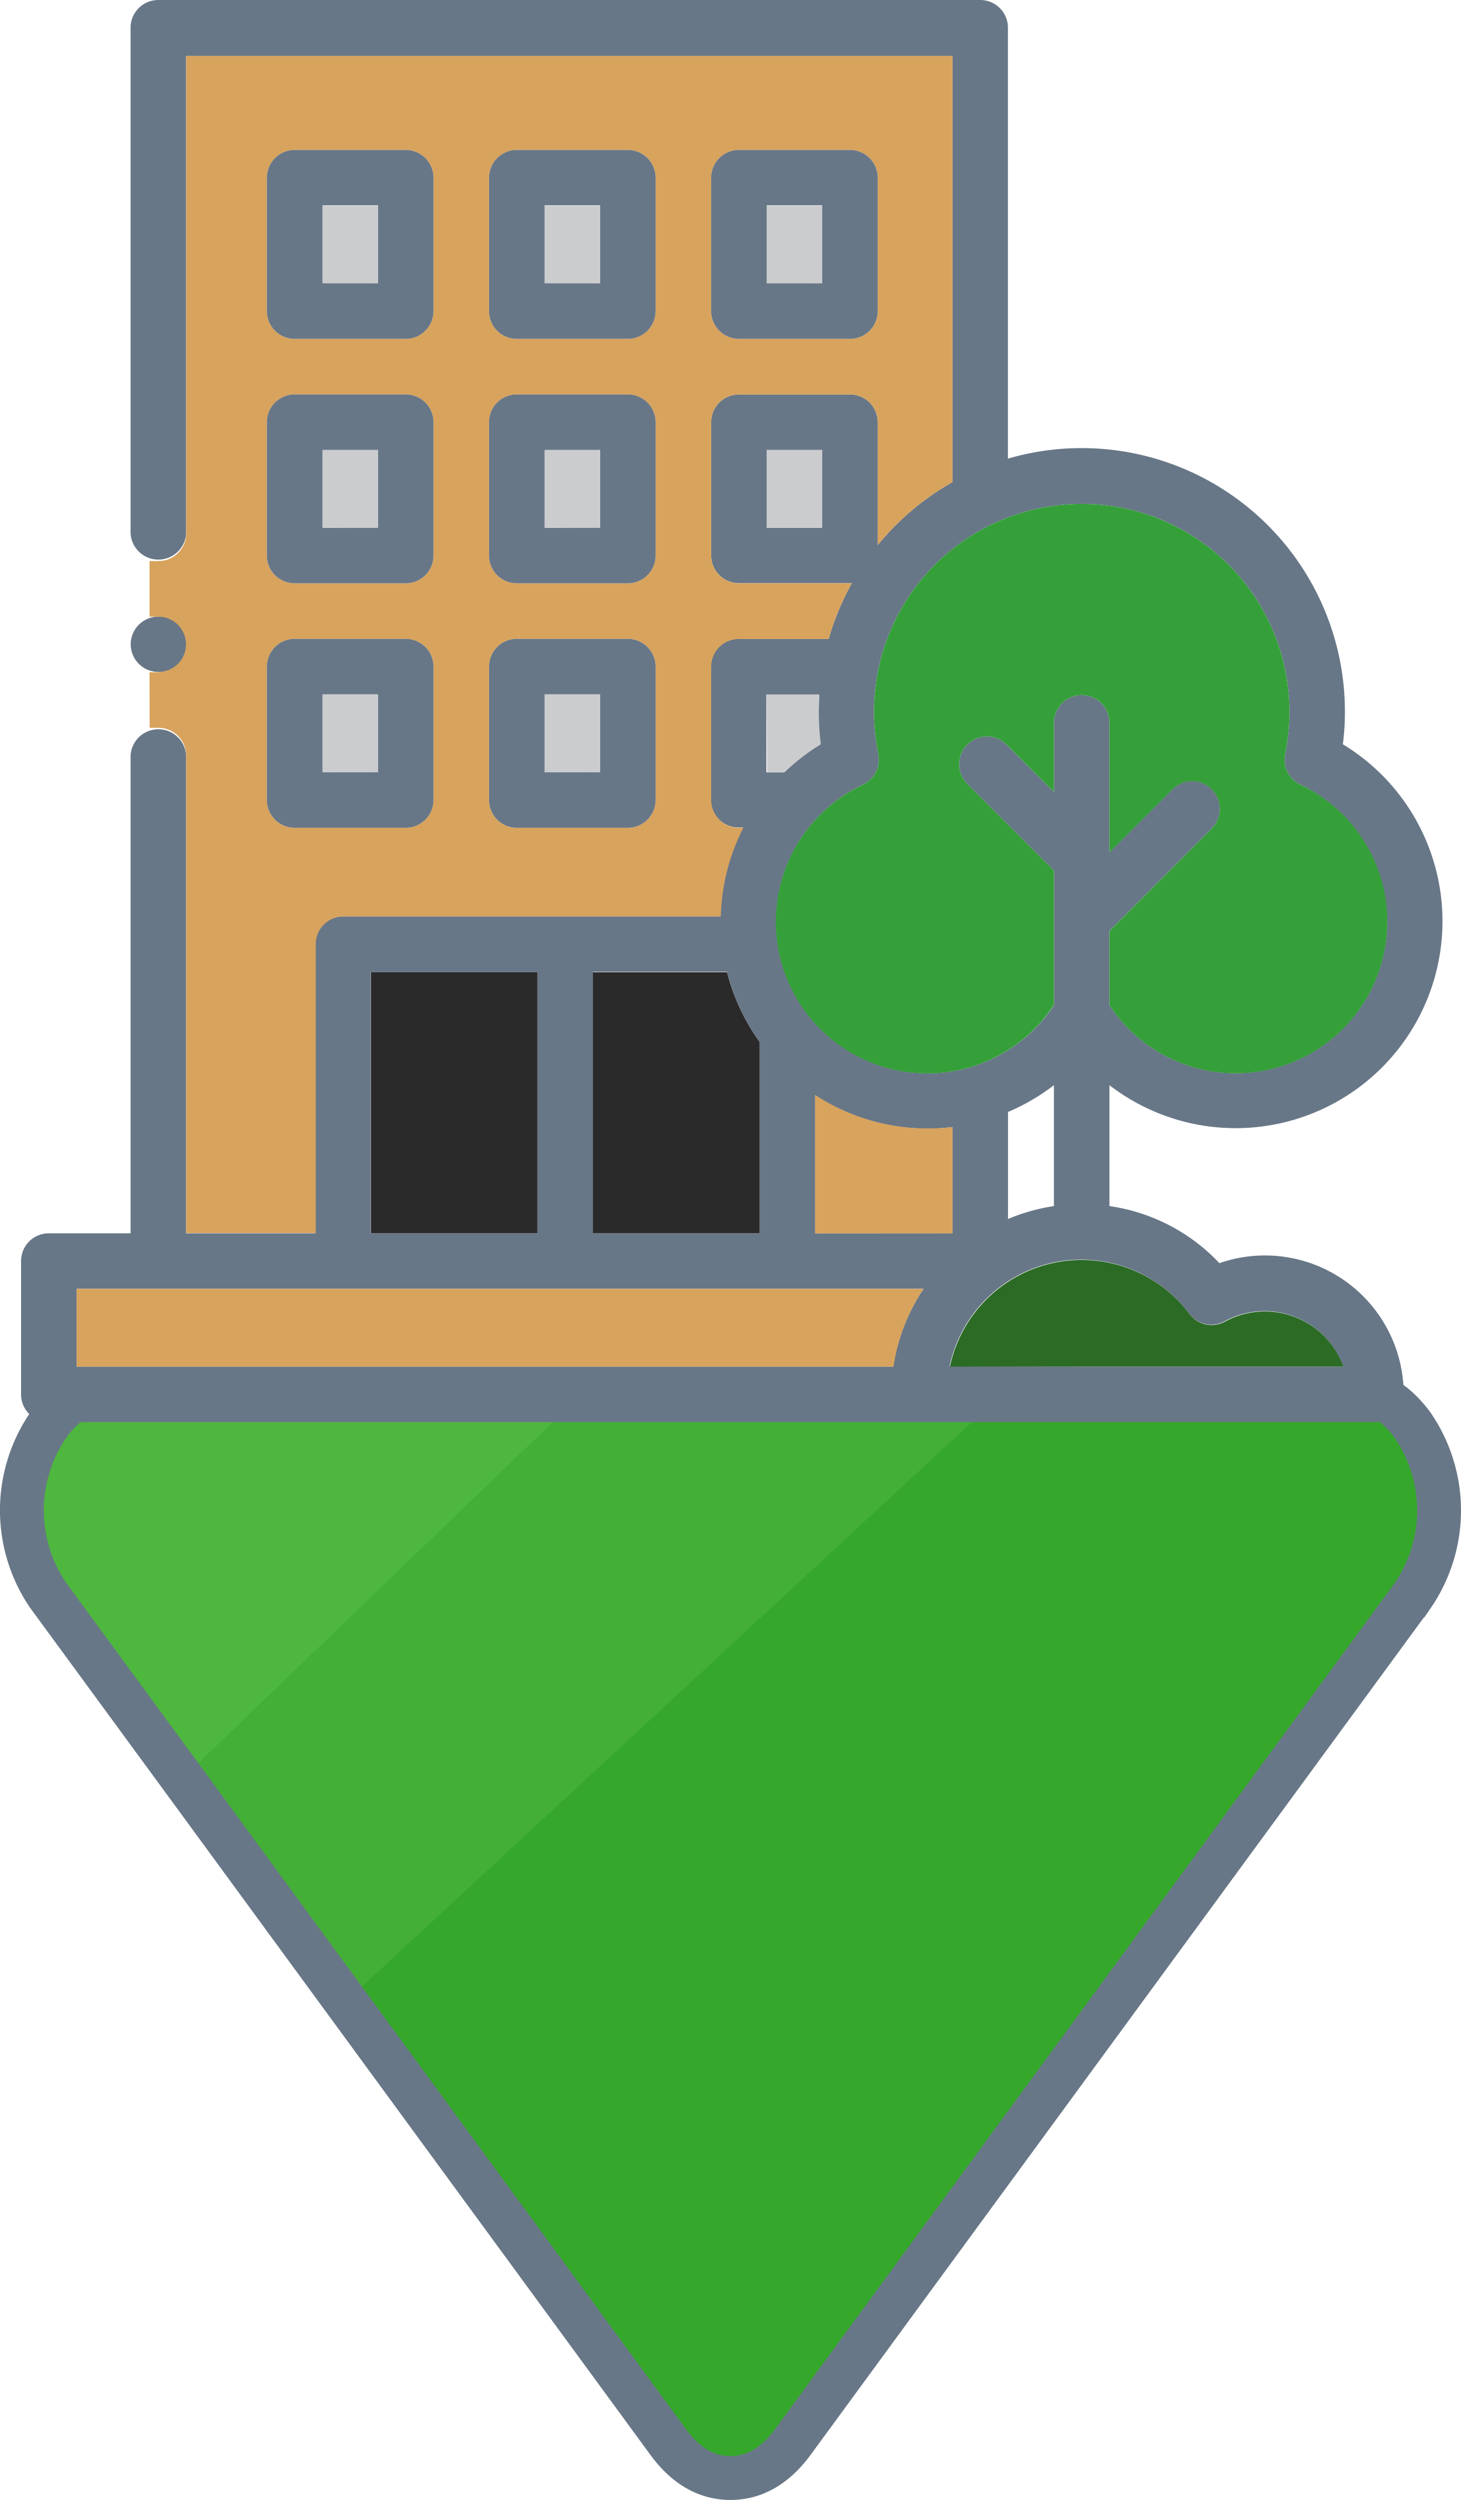 <svg id="Layer_1" data-name="Layer 1" xmlns="http://www.w3.org/2000/svg" viewBox="0 0 166.49 284.76"><defs><style>.cls-1{fill:#35a82c;}.cls-2{fill:#43af37;stroke:#43af37;}.cls-11,.cls-2,.cls-4{stroke-miterlimit:10;}.cls-11,.cls-2{stroke-width:2px;}.cls-3{fill:#4eb73e;}.cls-11,.cls-4{fill:none;}.cls-4{stroke:#687787;stroke-width:5px;}.cls-5{fill:#687787;}.cls-6{fill:#35a03a;}.cls-7{fill:#2c6b26;}.cls-8{fill:#d8a35d;}.cls-9{fill:#caccce;}.cls-10{fill:#2a2a2b;}.cls-11{stroke:#d8a35d;}</style></defs><title>officeG</title><path class="cls-1" d="M166.2,169a17.15,17.15,0,0,1,0,19.38L95.55,284.77c-2,2.72-4.37,4.09-7.1,4.09s-5.09-1.37-7.07-4.09L44,233.77,118.38,165v-.17h40.77Q163.2,164.87,166.2,169Z" transform="translate(-5.21 -6.62)"/><polygon class="cls-2" points="113.12 158.25 113.12 158.43 38.8 227.17 20.79 202.59 20.82 202.58 66.88 158.25 113.12 158.25"/><path class="cls-3" d="M72.09,164.87,26,209.19h0L10.7,188.34a17.18,17.18,0,0,1,0-19.38q3-4.1,7.1-4.09Z" transform="translate(-5.21 -6.62)"/><path class="cls-4" d="M72.09,164.87H17.8c-2.73,0-5.11,1.36-7.1,4.09a17.18,17.18,0,0,0,0,19.38L26,209.21l18,24.58,37.36,51c2,2.72,4.36,4.09,7.09,4.09s5.09-1.37,7.1-4.09l70.65-96.43a17.15,17.15,0,0,0,0-19.38q-3-4.09-7.1-4.09h-87Z" transform="translate(-5.21 -6.62)"/><path class="cls-5" d="M158.24,91.4a23.57,23.57,0,1,1-26.6,38.83V144a21.37,21.37,0,0,1,12.53,6.5,15.81,15.81,0,0,1,21,14.94,3.17,3.17,0,0,1-3.17,3.17H10.77a3.16,3.16,0,0,1-3.16-3.17V150.27a3.16,3.16,0,0,1,3.16-3.17h9.32V92.68a3.17,3.17,0,0,1,6.33,0V147.1H41.15V114.2A3.16,3.16,0,0,1,44.31,111h43a23.45,23.45,0,0,1,2.57-10.12h-.51a3.17,3.17,0,0,1-3.16-3.17V82.56a3.17,3.17,0,0,1,3.16-3.17H99.64a30,30,0,0,1,2.64-6.34H89.41a3.16,3.16,0,0,1-3.16-3.16V54.71a3.16,3.16,0,0,1,3.16-3.16h12.66a3.15,3.15,0,0,1,3.16,3.16v14a30.21,30.21,0,0,1,8.52-7.18V13H26.42V67.37a3.17,3.17,0,0,1-6.33,0V9.78a3.16,3.16,0,0,1,3.16-3.16h93.66a3.15,3.15,0,0,1,3.16,3.16V58.86a30,30,0,0,1,38.4,28.8A29.22,29.22,0,0,1,158.24,91.4Zm5,20.17A17.35,17.35,0,0,0,153.4,96a3.15,3.15,0,0,1-1.74-3.5,24.15,24.15,0,0,0,.49-4.81,23.67,23.67,0,0,0-47.34,0,23.44,23.44,0,0,0,.49,4.81,3.17,3.17,0,0,1-1.75,3.5,17.26,17.26,0,1,0,21.76,25.13V105.78l-9.87-9.87a3.16,3.16,0,0,1,4.47-4.48l5.4,5.4V89.14a3.17,3.17,0,1,1,6.33,0v14.55l7.18-7.18A3.16,3.16,0,1,1,143.3,101l-11.66,11.66v8.46a17.25,17.25,0,0,0,31.64-9.53Zm-34.8,50.72h29.83a9.51,9.51,0,0,0-13.51-5.17,3.16,3.16,0,0,1-4.05-.87,15.34,15.34,0,0,0-27.29,6ZM125.31,144V130.23a23.84,23.84,0,0,1-5.23,3.05v12.19A21.78,21.78,0,0,1,125.31,144Zm-11.56,3.09V135a24.13,24.13,0,0,1-2.82.18,23.47,23.47,0,0,1-12.83-3.81V147.1Zm-3.3,6.33H13.94v8.86H107A21.56,21.56,0,0,1,110.45,153.43ZM98.91,66.74V57.88H92.58v8.86Zm-.37,19h-6v8.86h2a23.69,23.69,0,0,1,4.12-3.18,31.16,31.16,0,0,1-.23-3.74C98.48,87,98.5,86.36,98.54,85.72ZM91.77,147.1V125.31a23.65,23.65,0,0,1-3.71-8H72.79V147.1Zm-25.31,0V117.36h-19V147.1Z" transform="translate(-5.21 -6.62)"/><path class="cls-6" d="M153.4,96a17.26,17.26,0,1,1-21.76,25.13v-8.46L143.3,101a3.16,3.16,0,1,0-4.48-4.47l-7.18,7.18V89.14a3.17,3.17,0,1,0-6.33,0v7.69l-5.4-5.4a3.16,3.16,0,0,0-4.47,4.48l9.87,9.87V121.1A17.26,17.26,0,1,1,103.55,96a3.17,3.17,0,0,0,1.75-3.5,23.44,23.44,0,0,1-.49-4.81,23.67,23.67,0,0,1,47.34,0,24.15,24.15,0,0,1-.49,4.81A3.15,3.15,0,0,0,153.4,96Z" transform="translate(-5.21 -6.62)"/><path class="cls-7" d="M158.31,162.29H113.46a15.34,15.34,0,0,1,27.29-6,3.16,3.16,0,0,0,4.05.87,9.51,9.51,0,0,1,13.51,5.17Z" transform="translate(-5.21 -6.62)"/><path class="cls-8" d="M113.75,135V147.1H98.1V131.35a23.47,23.47,0,0,0,12.83,3.81A24.13,24.13,0,0,0,113.75,135Z" transform="translate(-5.21 -6.62)"/><path class="cls-8" d="M113.75,13V61.53a30.21,30.21,0,0,0-8.52,7.18v-14a3.15,3.15,0,0,0-3.16-3.16H89.41a3.16,3.16,0,0,0-3.16,3.16V69.9a3.16,3.16,0,0,0,3.16,3.16h12.87a30,30,0,0,0-2.64,6.34H89.41a3.17,3.17,0,0,0-3.16,3.17V97.74a3.17,3.17,0,0,0,3.16,3.17h.51A23.45,23.45,0,0,0,87.35,111h-43a3.16,3.16,0,0,0-3.16,3.17v32.9H26.42V92.68a3.16,3.16,0,0,0-3.16-3.16V83.19a3.17,3.17,0,0,0,0-6.33V70.53a3.16,3.16,0,0,0,3.17-3.16V13Zm-8.52,29.11V26.87a3.16,3.16,0,0,0-3.16-3.17H89.41a3.17,3.17,0,0,0-3.16,3.17V42.06a3.17,3.17,0,0,0,3.16,3.16h12.66A3.16,3.16,0,0,0,105.23,42.06ZM79.92,97.74V82.56a3.17,3.17,0,0,0-3.16-3.17H64.1a3.16,3.16,0,0,0-3.16,3.17V97.74a3.16,3.16,0,0,0,3.16,3.17H76.76A3.17,3.17,0,0,0,79.92,97.74Zm0-27.84V54.71a3.16,3.16,0,0,0-3.16-3.16H64.1a3.15,3.15,0,0,0-3.16,3.16V69.9a3.15,3.15,0,0,0,3.16,3.16H76.76A3.16,3.16,0,0,0,79.92,69.9Zm0-27.84V26.87a3.17,3.17,0,0,0-3.16-3.17H64.1a3.16,3.16,0,0,0-3.16,3.17V42.06a3.16,3.16,0,0,0,3.16,3.16H76.76A3.17,3.17,0,0,0,79.92,42.06ZM54.61,97.74V82.56a3.17,3.17,0,0,0-3.16-3.17H38.79a3.17,3.17,0,0,0-3.17,3.17V97.74a3.17,3.17,0,0,0,3.17,3.17H51.45A3.17,3.17,0,0,0,54.61,97.74Zm0-27.84V54.71a3.16,3.16,0,0,0-3.16-3.16H38.79a3.16,3.16,0,0,0-3.17,3.16V69.9a3.16,3.16,0,0,0,3.17,3.16H51.45A3.16,3.16,0,0,0,54.61,69.9Zm0-27.84V26.87a3.17,3.17,0,0,0-3.16-3.17H38.79a3.17,3.17,0,0,0-3.17,3.17V42.06a3.17,3.17,0,0,0,3.17,3.16H51.45A3.17,3.17,0,0,0,54.61,42.06Z" transform="translate(-5.21 -6.62)"/><path class="cls-8" d="M13.94,153.43h96.51a21.56,21.56,0,0,0-3.42,8.86H13.94Z" transform="translate(-5.21 -6.62)"/><path class="cls-5" d="M105.23,26.87V42.06a3.16,3.16,0,0,1-3.16,3.16H89.41a3.17,3.17,0,0,1-3.16-3.16V26.87a3.17,3.17,0,0,1,3.16-3.17h12.66A3.16,3.16,0,0,1,105.23,26.87Zm-6.32,12V30H92.58v8.86Z" transform="translate(-5.21 -6.62)"/><rect class="cls-9" x="87.37" y="51.26" width="6.33" height="8.86"/><rect class="cls-9" x="87.37" y="23.41" width="6.33" height="8.86"/><path class="cls-9" d="M92.58,85.72h6c0,.64-.06,1.29-.06,1.94a31.16,31.16,0,0,0,.23,3.74,23.69,23.69,0,0,0-4.12,3.18h-2Z" transform="translate(-5.21 -6.62)"/><path class="cls-10" d="M91.77,125.31V147.1h-19V117.36H88.06A23.65,23.65,0,0,0,91.77,125.31Z" transform="translate(-5.21 -6.62)"/><path class="cls-5" d="M79.92,82.56V97.74a3.17,3.17,0,0,1-3.16,3.17H64.1a3.16,3.16,0,0,1-3.16-3.17V82.56a3.16,3.16,0,0,1,3.16-3.17H76.76A3.17,3.17,0,0,1,79.92,82.56Zm-6.33,12V85.72H67.27v8.86Z" transform="translate(-5.21 -6.62)"/><path class="cls-5" d="M79.92,54.71V69.9a3.16,3.16,0,0,1-3.16,3.16H64.1a3.15,3.15,0,0,1-3.16-3.16V54.71a3.15,3.15,0,0,1,3.16-3.16H76.76A3.16,3.16,0,0,1,79.92,54.71Zm-6.33,12V57.88H67.27v8.86Z" transform="translate(-5.21 -6.62)"/><path class="cls-5" d="M79.92,26.87V42.06a3.17,3.17,0,0,1-3.16,3.16H64.1a3.16,3.16,0,0,1-3.16-3.16V26.87A3.16,3.16,0,0,1,64.1,23.7H76.76A3.17,3.17,0,0,1,79.92,26.87Zm-6.33,12V30H67.27v8.86Z" transform="translate(-5.21 -6.62)"/><rect class="cls-9" x="62.06" y="79.1" width="6.32" height="8.86"/><rect class="cls-9" x="62.06" y="51.26" width="6.32" height="8.86"/><rect class="cls-9" x="62.06" y="23.41" width="6.32" height="8.86"/><rect class="cls-10" x="42.27" y="110.74" width="18.98" height="29.74"/><path class="cls-5" d="M54.61,82.56V97.74a3.17,3.17,0,0,1-3.16,3.17H38.79a3.17,3.17,0,0,1-3.17-3.17V82.56a3.17,3.17,0,0,1,3.17-3.17H51.45A3.17,3.17,0,0,1,54.61,82.56Zm-6.33,12V85.72H42v8.86Z" transform="translate(-5.21 -6.62)"/><path class="cls-5" d="M54.61,54.71V69.9a3.16,3.16,0,0,1-3.16,3.16H38.79a3.16,3.16,0,0,1-3.17-3.16V54.71a3.16,3.16,0,0,1,3.17-3.16H51.45A3.16,3.16,0,0,1,54.61,54.71Zm-6.33,12V57.88H42v8.86Z" transform="translate(-5.21 -6.62)"/><path class="cls-5" d="M54.61,26.87V42.06a3.17,3.17,0,0,1-3.16,3.16H38.79a3.17,3.17,0,0,1-3.17-3.16V26.87a3.17,3.17,0,0,1,3.17-3.17H51.45A3.17,3.17,0,0,1,54.61,26.87Zm-6.33,12V30H42v8.86Z" transform="translate(-5.21 -6.62)"/><rect class="cls-9" x="36.74" y="79.1" width="6.33" height="8.86"/><rect class="cls-9" x="36.74" y="51.26" width="6.33" height="8.86"/><rect class="cls-9" x="36.74" y="23.41" width="6.33" height="8.86"/><path class="cls-5" d="M25.49,77.79a3.15,3.15,0,1,1-2.24-.93A3.17,3.17,0,0,1,25.49,77.79Z" transform="translate(-5.21 -6.62)"/><line class="cls-11" x1="18.04" y1="63.91" x2="18.04" y2="70.24"/><line class="cls-11" x1="18.04" y1="76.57" x2="18.05" y2="82.9"/></svg>